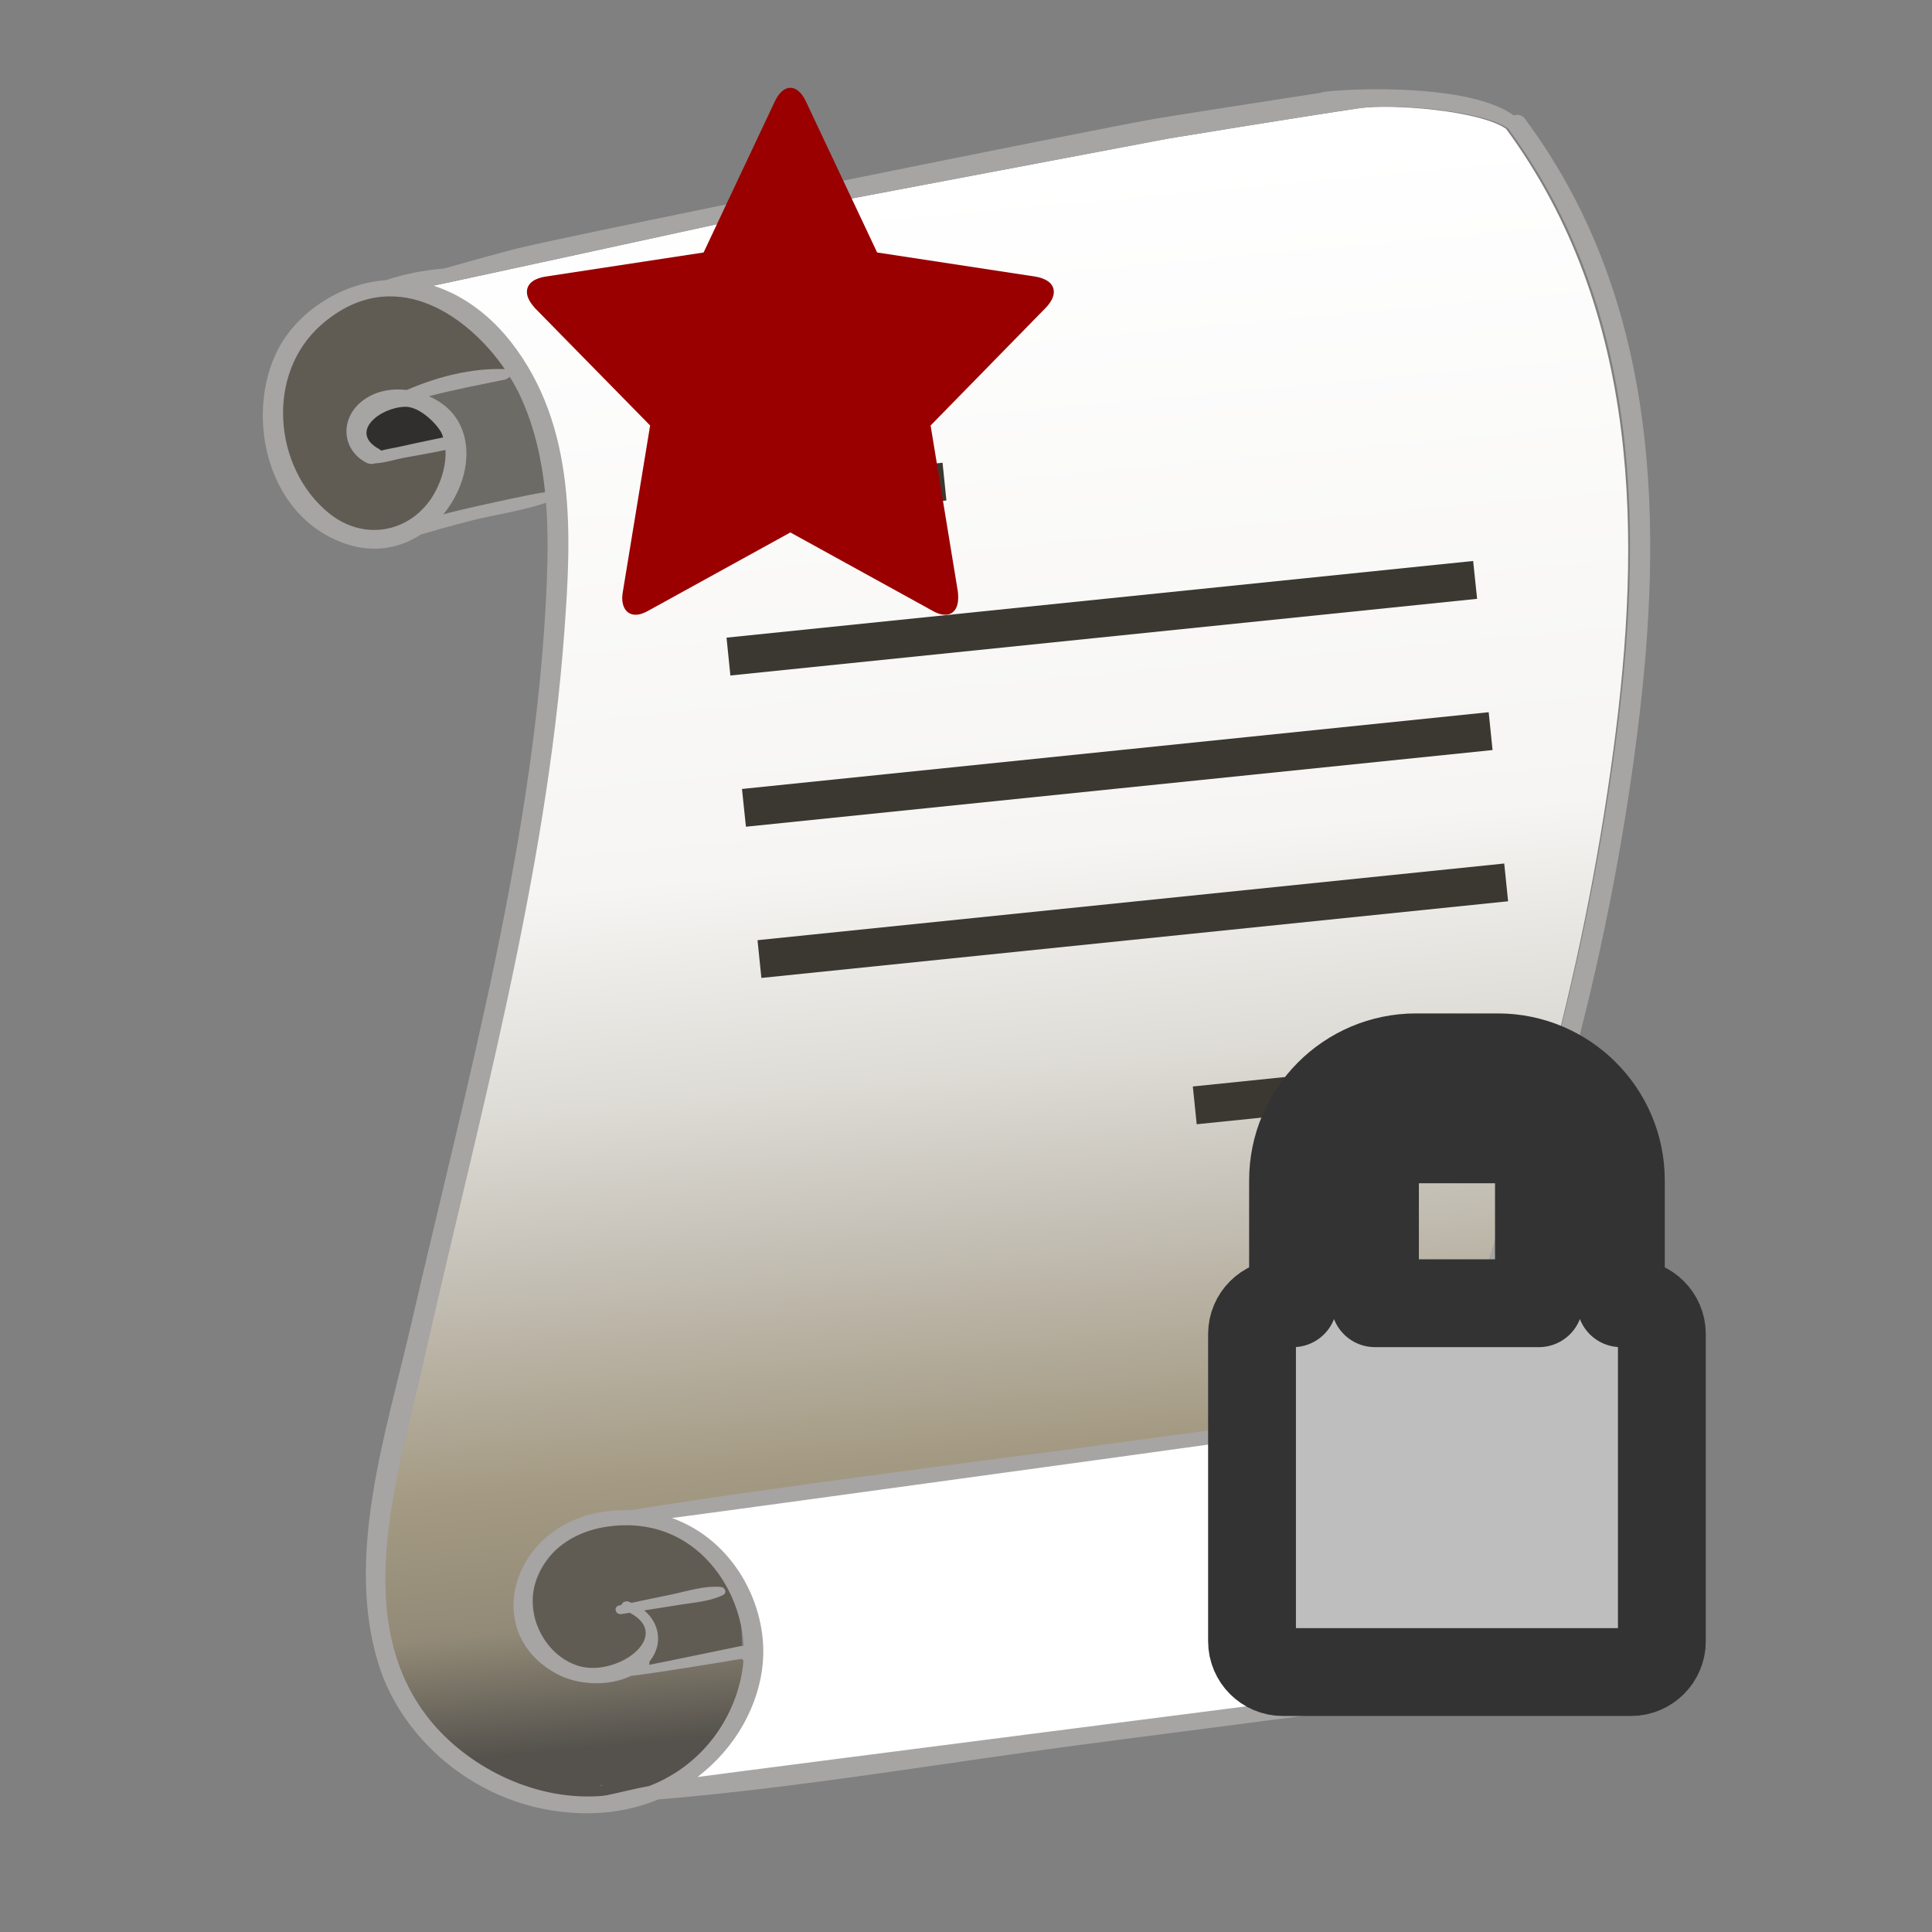 <?xml version="1.0" encoding="UTF-8" standalone="no"?><!DOCTYPE svg PUBLIC "-//W3C//DTD SVG 1.1//EN" "http://www.w3.org/Graphics/SVG/1.1/DTD/svg11.dtd"><svg width="22px" height="22px" version="1.1" xmlns="http://www.w3.org/2000/svg" xmlns:xlink="http://www.w3.org/1999/xlink" xml:space="preserve" style="fill-rule:evenodd;clip-rule:evenodd;stroke-linejoin:round;stroke-miterlimit:1.414;"><rect width="100%" height="100%" fill="#808080" stroke="none"/><rect id="topic.-read.-locked.-mine" x="0" y="0" width="22" height="22" style="fill:none;"/><path d="M6.861,20.528c-0.772,0.07 -1.515,-0.321 -1.939,-0.817c-0.984,-1.147 -0.408,-2.848 -0.116,-4.148c0.311,-1.389 0.66,-2.773 0.957,-4.163c0.295,-1.386 0.54,-2.781 0.642,-4.18c0.082,-1.117 0.139,-2.356 -0.61,-3.317c-0.211,-0.272 -0.514,-0.527 -0.888,-0.644c0.037,-0.004 3.341,-0.724 3.341,-0.724l5.047,-0.956c0,0 1.504,-0.247 2.179,-0.346c0.371,-0.054 1.376,0.025 1.676,0.234c1.536,2.089 1.544,4.663 1.222,7.072c-0.172,1.287 -0.432,2.569 -0.779,3.838c-0.325,1.184 -0.892,2.379 -0.975,3.588c-1.486,0.194 -2.97,0.404 -4.456,0.604c-0.346,0.047 -3.715,0.476 -4.992,0.695c-0.088,-0.004 -0.18,-0.001 -0.276,0.011c-1.073,0.126 -1.382,1.304 -0.485,1.782c0.238,0.127 0.552,0.127 0.808,0.004c0.304,-0.036 0.575,-0.127 0.878,-0.179c0.014,0.001 0.196,-0.006 0.301,-0.027c0.007,-0.001 0.094,-0.025 0.094,-0.019c-0.044,0.581 -0.455,1.324 -1.111,1.579c-0.15,0.027 -0.361,0.081 -0.51,0.112c-0.004,0.001 -0.007,0.001 -0.008,0.001Z" style="fill:url(#_Linear1);"/><path d="M6.841,20.337l0.008,-0.001c0.009,-0.013 -0.014,-0.001 -0.008,0.001Z" style="fill:#e8d29c;"/><path d="M17.812,15.879c0.938,-0.009 1.448,0.998 1.383,1.653c-0.063,0.655 -0.547,1.083 -1.152,1.473c-0.014,0.01 -0.023,0.02 -0.03,0.031c-0.105,0.014 -10.035,1.286 -10.209,1.314c0.451,-0.342 0.73,-0.85 0.768,-1.363c0.048,-0.657 -0.348,-1.471 -1.072,-1.73c0.182,-0.02 10.302,-1.35 10.312,-1.378Z" style="fill:#fff;"/><path d="M8.342,18.076c0.111,0.208 0.1,0.529 0.111,0.746c-0.01,-0.001 -0.021,-0.001 -0.034,0.001c-0.076,0.015 -0.962,0.183 -1.061,0.2c0.008,-0.008 -0.012,-0.105 -0.005,-0.115c0.157,-0.195 0.11,-0.454 -0.066,-0.601c0.131,-0.02 0.281,-0.065 0.411,-0.087c0.173,-0.027 0.327,0.034 0.482,-0.041c0.027,-0.014 0.06,-0.031 0.05,-0.053c-0.009,-0.016 -0.015,0.025 -0.037,0.024c-0.193,-0.017 -0.393,0.051 -0.582,0.089c-0.145,0.03 -0.29,0.061 -0.436,0.092c-0.01,-0.004 -0.02,-0.009 -0.03,-0.013c-0.042,-0.014 -0.075,0.009 -0.084,0.037c-0.009,0.002 -0.018,0.004 -0.027,0.005c-0.069,0.015 0.113,-0.027 0.182,-0.038c0.031,-0.005 -0.008,0.043 0.023,0.038c0.507,0.266 -0.245,0.835 -0.686,0.683c-0.27,-0.094 -0.437,-0.342 -0.485,-0.57c-0.101,-0.471 0.241,-1.031 0.843,-1.113c0.656,-0.088 1.193,0.269 1.431,0.716Z" style="fill:#605c54;"/><path d="M5.864,4.236c-0.414,-0.012 -0.816,0.111 -1.2,0.271c-0.184,-0.021 -0.307,-0.021 -0.465,0.087c-0.301,0.206 -0.301,0.436 0.006,0.607c0.165,0.092 0.074,0.037 0.111,0.026c0.113,-0.005 0.191,-0.063 0.279,-0.078c0.17,-0.03 0.349,-0.028 0.518,-0.062c0.009,0.166 -0.053,0.417 -0.134,0.561c-0.266,0.483 -0.875,0.628 -1.337,0.268c-0.683,-0.534 -0.79,-1.661 -0.071,-2.255c0.888,-0.733 1.825,-0.078 2.293,0.575Z" style="fill:#605c54;"/><path d="M6.025,4.577c0.158,0.346 0.223,0.768 0.166,1.108c-0.085,0.001 -1.211,0.221 -1.293,0.251c0.285,-0.346 0.503,-0.841 0.236,-1.155c-0.067,-0.077 -0.262,-0.199 -0.367,-0.246c0.279,-0.073 0.6,-0.165 0.901,-0.212c0.237,-0.036 0.146,-0.02 0.157,-0.037c0.05,0.08 0.165,0.214 0.2,0.291Z" style="fill:#6d6b66;"/><path d="M5.116,4.98c0.007,0.016 -0.091,0.064 -0.086,0.08c-0.17,0.034 -0.34,0.071 -0.51,0.109c-0.016,0.004 -0.109,0.019 -0.195,0.041c-0.006,-0.006 -0.092,-0.035 -0.102,-0.04c-0.347,-0.19 0.073,-0.567 0.364,-0.578c0.173,-0.006 0.484,0.294 0.529,0.388Z" style="fill:#302f2d;"/><path id="path4771" d="M5.029,4.933c0.007,0.016 0.012,0.032 0.017,0.048c-0.171,0.034 -0.34,0.072 -0.51,0.109c-0.016,0.004 -0.109,0.019 -0.196,0.041c-0.006,-0.006 -0.013,-0.011 -0.022,-0.017c-0.347,-0.189 0.001,-0.472 0.292,-0.482c0.173,-0.006 0.374,0.207 0.419,0.301m0.719,-0.73c-0.379,-0.013 -0.767,0.087 -1.116,0.238c-0.168,-0.02 -0.344,0.008 -0.488,0.111c-0.274,0.195 -0.263,0.559 0.022,0.714c0.036,0.02 0.075,0.021 0.109,0.01c0.104,-0.004 0.253,-0.051 0.334,-0.065c0.155,-0.027 0.31,-0.055 0.464,-0.087c0.009,0.159 -0.04,0.33 -0.112,0.467c-0.241,0.46 -0.796,0.595 -1.219,0.25c-0.626,-0.512 -0.727,-1.588 -0.074,-2.151c0.807,-0.695 1.65,-0.112 2.08,0.513m0.182,0.319c0.158,0.346 0.239,0.713 0.277,1.084c-0.085,0.001 -1.078,0.222 -1.159,0.251c0.285,-0.346 0.368,-0.841 0.102,-1.155c-0.067,-0.077 -0.16,-0.144 -0.265,-0.19c0.279,-0.074 0.563,-0.127 0.862,-0.189c0.024,-0.005 0.043,-0.02 0.055,-0.037c0.049,0.08 0.093,0.159 0.128,0.236m2.356,13.567c0.111,0.208 0.172,0.437 0.182,0.654c-0.009,-0.001 -0.02,-0.001 -0.033,0.001c-0.077,0.015 -0.946,0.197 -1.044,0.214c0.008,-0.008 -0.001,-0.03 0.006,-0.039c0.157,-0.196 0.114,-0.434 -0.061,-0.581c0.13,-0.02 0.26,-0.041 0.391,-0.062c0.173,-0.028 0.351,-0.038 0.506,-0.113c0.027,-0.014 0.032,-0.04 0.021,-0.062c-0.008,-0.015 -0.024,-0.029 -0.046,-0.03c-0.193,-0.017 -0.393,0.052 -0.581,0.09c-0.146,0.029 -0.29,0.06 -0.436,0.091c-0.01,-0.004 -0.02,-0.008 -0.03,-0.013c-0.042,-0.014 -0.076,0.009 -0.085,0.037c-0.008,0.002 -0.018,0.004 -0.026,0.006c-0.069,0.015 -0.042,0.108 0.027,0.098c0.031,-0.005 0.063,-0.01 0.094,-0.015c0.507,0.265 -0.161,0.752 -0.603,0.599c-0.27,-0.093 -0.436,-0.342 -0.485,-0.57c-0.1,-0.471 0.244,-0.931 0.846,-1.012c0.657,-0.089 1.119,0.26 1.357,0.707m9.396,-2.197c0.913,-0.008 1.409,0.969 1.346,1.605c-0.062,0.636 -0.533,1.052 -1.122,1.431c-0.014,0.009 -0.022,0.019 -0.029,0.03c-0.103,0.013 -9.767,1.251 -9.937,1.278c0.439,-0.332 0.711,-0.826 0.748,-1.324c0.047,-0.637 -0.333,-1.375 -1.037,-1.626c0.177,-0.019 10.021,-1.366 10.031,-1.394m-0.509,-14.429c1.535,2.079 1.542,4.643 1.219,7.042c-0.172,1.281 -0.433,2.559 -0.781,3.822c-0.325,1.18 -0.892,2.37 -0.976,3.574c-1.486,0.194 -2.97,0.403 -4.455,0.603c-0.347,0.047 -3.716,0.475 -4.993,0.694c-0.088,-0.003 -0.18,0 -0.276,0.012c-1.073,0.126 -1.462,1.378 -0.565,1.854c0.238,0.126 0.584,0.142 0.839,0.02c0.305,-0.037 0.962,-0.144 1.265,-0.196c0.013,0.002 -0.106,0.021 0,0c0.006,-0.001 0.174,0.353 0.18,0.35c0,0.006 -0.162,-0.344 -0.163,-0.339c-0.044,0.579 -0.417,1.183 -1.072,1.438c-0.151,0.027 -0.361,0.081 -0.51,0.111c-0.026,0.005 0.01,-0.015 0,0c-0.776,0.074 -1.521,-0.316 -1.947,-0.811c-0.983,-1.143 -0.407,-2.837 -0.114,-4.131c0.311,-1.383 0.661,-2.762 0.958,-4.146c0.296,-1.381 0.542,-2.77 0.644,-4.164c0.082,-1.112 0.14,-2.346 -0.608,-3.302c-0.212,-0.271 -0.514,-0.526 -0.888,-0.642c0.037,-0.003 3.341,-0.722 3.341,-0.722l5.048,-0.954c0,0 1.504,-0.247 2.179,-0.346c0.37,-0.054 1.376,0.024 1.675,0.233m1.503,6.619c0.266,-2.312 0.165,-4.746 -1.316,-6.735c-0.032,-0.041 -0.08,-0.047 -0.122,-0.032c-0.563,-0.411 -2.204,-0.287 -2.194,-0.259c0,0 -1.961,0.302 -1.972,0.312c-0.503,0.085 -6.684,1.331 -7.195,1.465c-0.005,0.001 -0.009,0.002 -0.014,0.003c-0.27,0.071 -0.539,0.146 -0.807,0.222c-0.228,0.019 -0.448,0.061 -0.661,0.132c-0.466,0.033 -0.886,0.295 -1.126,0.622c-0.519,0.707 -0.317,2.061 0.684,2.386c0.317,0.103 0.608,0.04 0.839,-0.111c0.175,-0.052 0.351,-0.101 0.528,-0.147c0.296,-0.078 0.612,-0.117 0.898,-0.215c0.024,0.311 0.019,0.626 0.007,0.936c-0.121,2.825 -0.899,5.623 -1.541,8.409c-0.287,1.249 -0.761,2.65 -0.37,3.893c0.279,0.885 1.21,1.701 2.406,1.685c0.282,-0.004 0.543,-0.06 0.775,-0.157c1.657,-0.138 3.325,-0.429 4.968,-0.643c1.836,-0.239 3.674,-0.478 5.511,-0.717c0.067,-0.009 0.098,-0.053 0.099,-0.095c0.791,-0.325 1.249,-1.136 1.186,-1.82c-0.063,-0.663 -0.672,-1.577 -1.63,-1.442c-0.008,0.001 -0.013,0.003 -0.019,0.006c-0.011,-0.002 -0.023,-0.002 -0.036,0c-0.268,0.034 -0.536,0.069 -0.803,0.103c0.245,-1.302 0.82,-2.576 1.159,-3.867c0.342,-1.301 0.594,-2.615 0.746,-3.934" style="fill:#a7a4a4;fill-rule:nonzero;"/><g><path d="M10.733,5.269l-2.637,0.27l0.044,0.431l2.637,-0.271l-0.044,-0.43Z" style="fill:#3b3831;"/><path d="M16.22,12.101l-2.637,0.271l0.044,0.43l2.637,-0.27l-0.044,-0.431Z" style="fill:#3b3831;"/><path d="M16.82,6.819l-8.503,0.873l-0.044,-0.431l8.502,-0.873l0.045,0.431Z" style="fill:#3b3831;"/><path d="M16.996,8.541l-8.502,0.873l-0.045,-0.43l8.503,-0.874l0.044,0.431Z" style="fill:#3b3831;"/><path d="M17.173,10.263l-8.503,0.873l-0.044,-0.43l8.503,-0.873l0.044,0.43Z" style="fill:#3b3831;"/></g><path id="lock" d="M18.574,14.84l-0.117,0l0,-1.4c0,-0.771 -0.628,-1.4 -1.4,-1.4l-0.933,0c-0.772,0 -1.4,0.629 -1.4,1.4l0,1.4l-0.117,0c-0.192,0 -0.35,0.158 -0.35,0.35l0,3.5c0,0.193 0.158,0.35 0.35,0.35l3.967,0c0.192,0 0.35,-0.157 0.35,-0.35l0,-3.5c0,-0.192 -0.158,-0.35 -0.35,-0.35Zm-2.917,-1.4c0,-0.257 0.209,-0.466 0.467,-0.466l0.933,0c0.258,0 0.467,0.209 0.467,0.466l0,1.4l-1.867,0l0,-1.4Z" style="fill:#bebebe;fill-rule:nonzero;stroke:#343333;stroke-width:1px;"/><path id="star" d="M12,3.325c0,0.068 -0.047,0.133 -0.094,0.182l-1.309,1.338l0.31,1.89c0.004,0.027 0.004,0.049 0.004,0.076c0,0.098 -0.043,0.189 -0.148,0.189c-0.05,0 -0.101,-0.019 -0.144,-0.045l-1.619,-0.892l-1.619,0.892c-0.047,0.026 -0.094,0.045 -0.144,0.045c-0.105,0 -0.152,-0.091 -0.152,-0.189c0,-0.026 0.004,-0.049 0.008,-0.076l0.31,-1.89l-1.313,-1.338c-0.043,-0.049 -0.09,-0.114 -0.09,-0.182c0,-0.113 0.112,-0.158 0.202,-0.174l1.81,-0.276l0.811,-1.72c0.033,-0.072 0.094,-0.155 0.177,-0.155c0.083,0 0.144,0.083 0.177,0.155l0.811,1.72l1.81,0.276c0.087,0.016 0.202,0.061 0.202,0.174l0,0Z" style="fill:#9a0000;fill-rule:nonzero;"/><defs><linearGradient id="_Linear1" x1="0" y1="0" x2="1" y2="0" gradientUnits="userSpaceOnUse" gradientTransform="matrix(-1.422,-17.483,21.37,-1.889,13.413,19.367)"><stop offset="0%" style="stop-color:#55524d;stop-opacity:1"/><stop offset="8%" style="stop-color:#928a77;stop-opacity:1"/><stop offset="17%" style="stop-color:#a49a83;stop-opacity:1"/><stop offset="31%" style="stop-color:#c4bfb5;stop-opacity:1"/><stop offset="42%" style="stop-color:#dedcd6;stop-opacity:1"/><stop offset="56%" style="stop-color:#f6f5f3;stop-opacity:1"/><stop offset="100%" style="stop-color:#fff;stop-opacity:1"/></linearGradient></defs></svg>